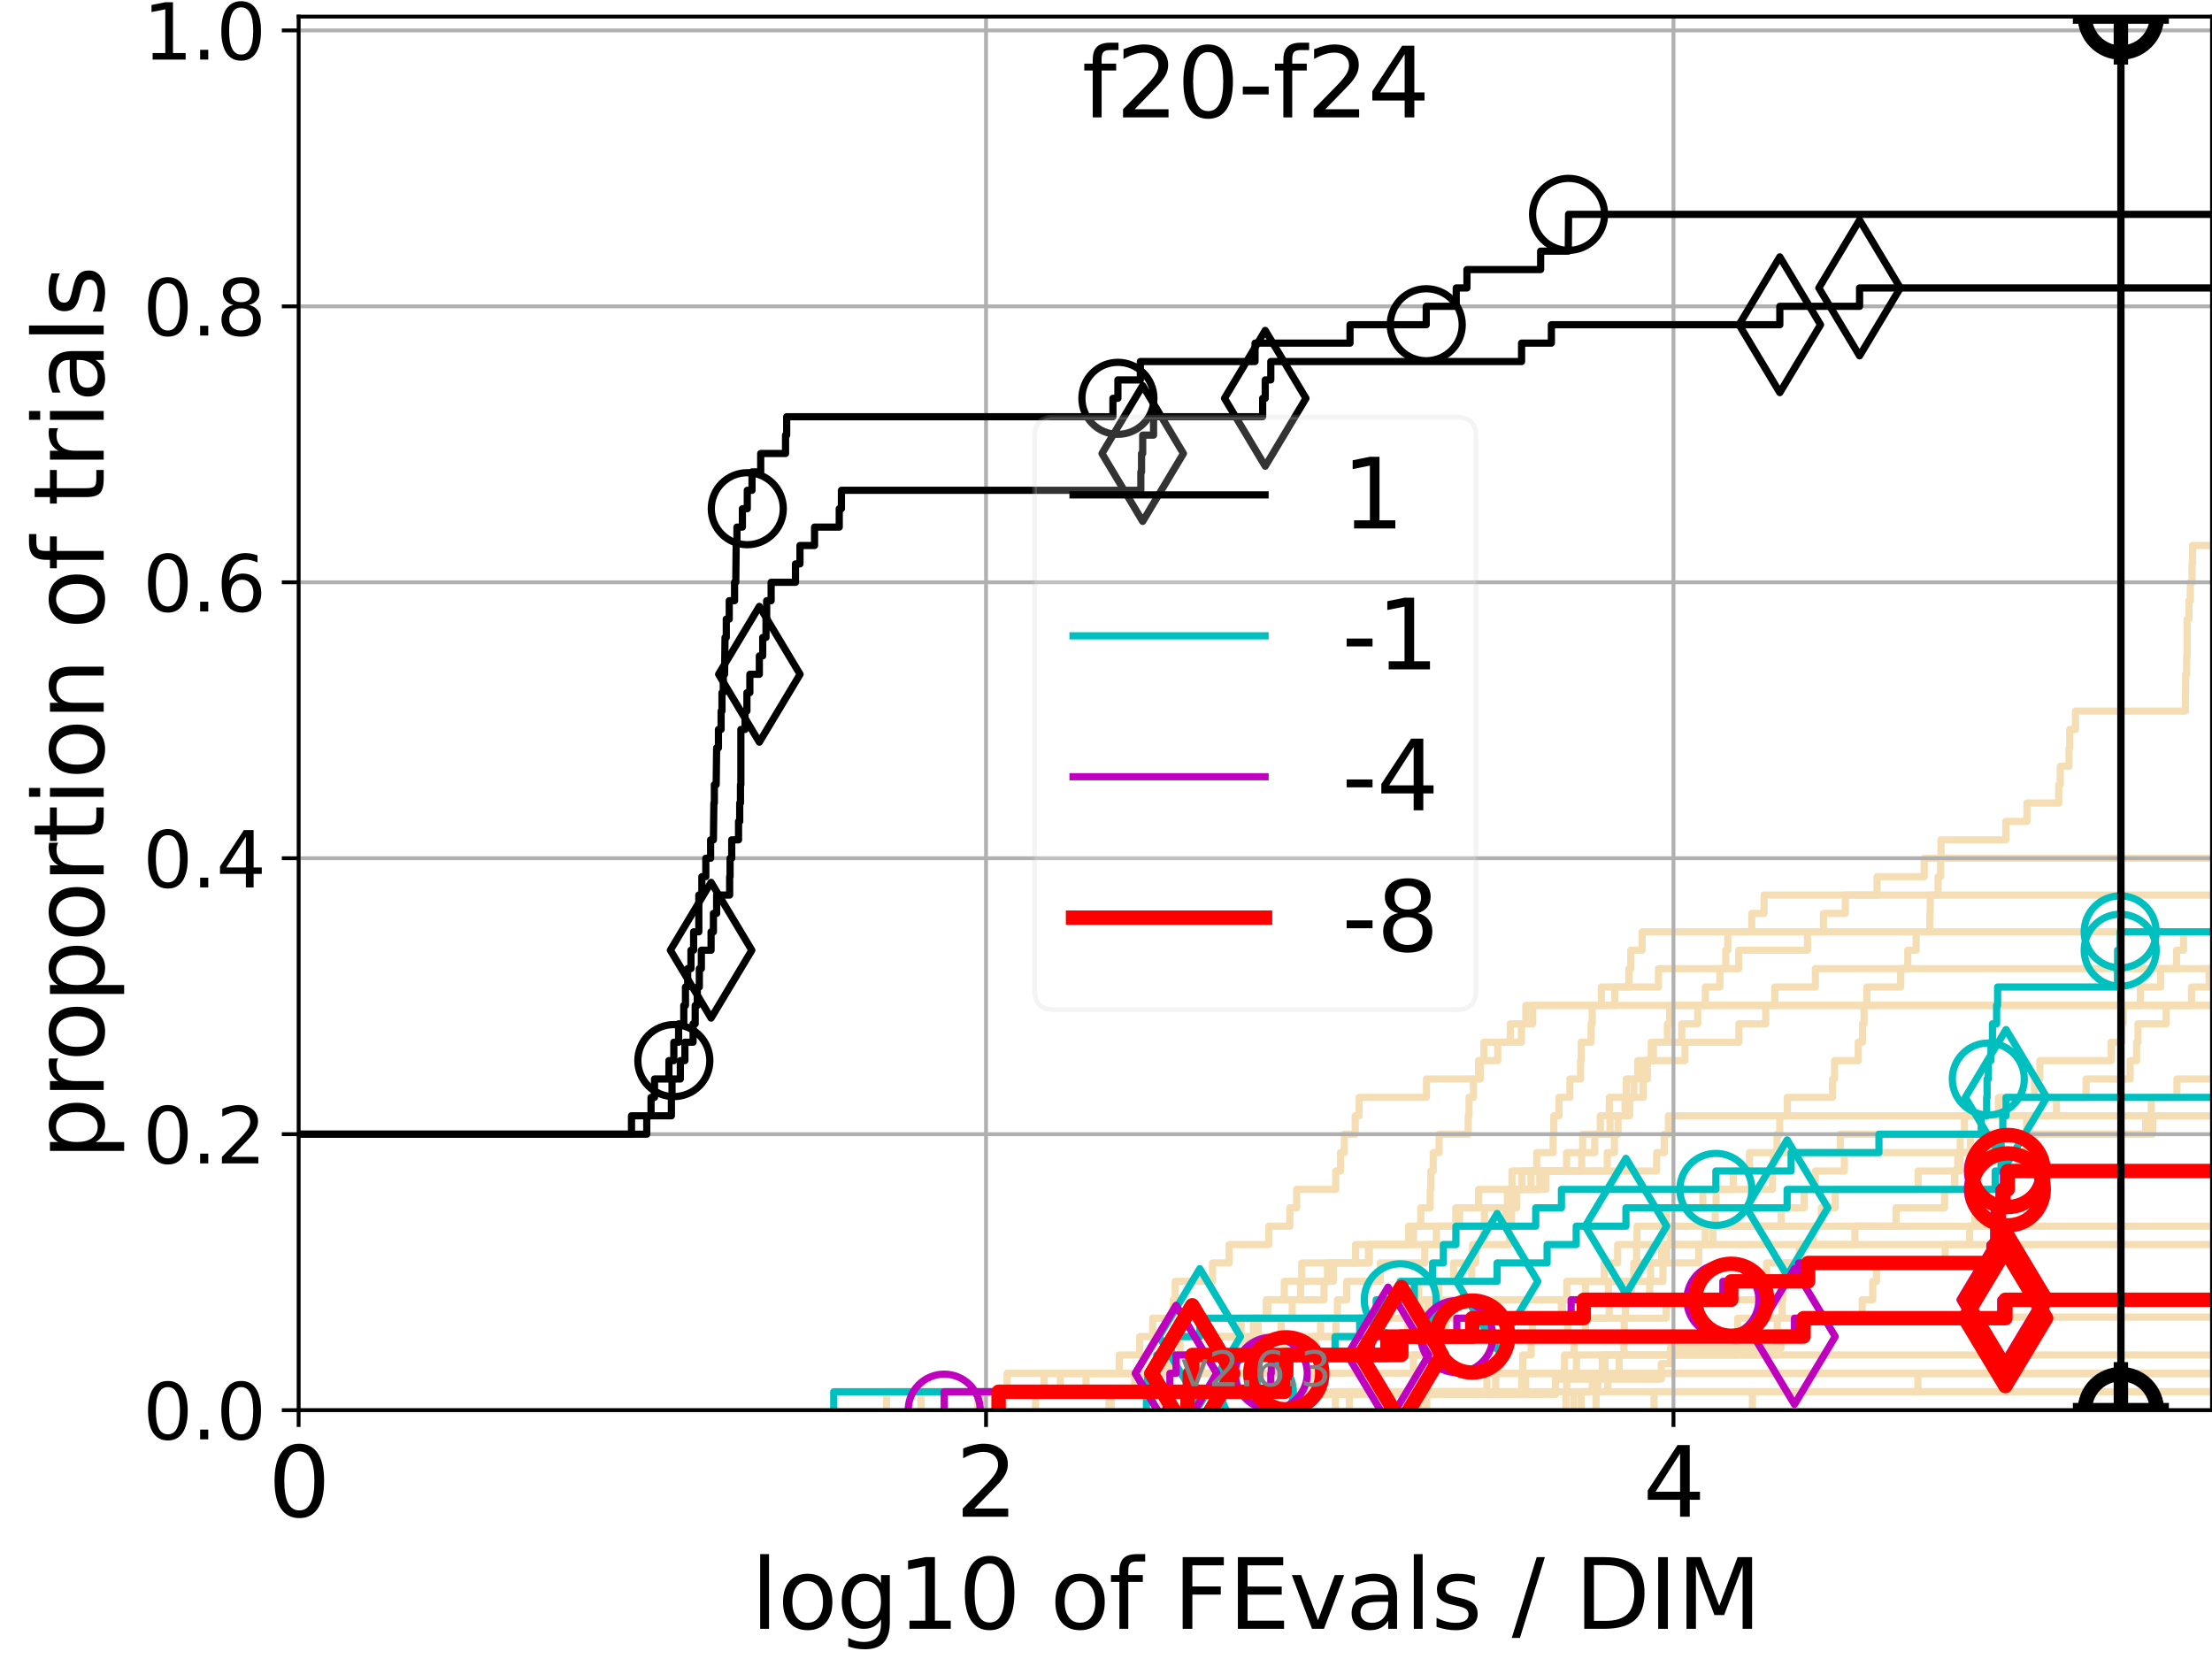 <?xml version="1.0" encoding="utf-8" standalone="no"?>
<!DOCTYPE svg PUBLIC "-//W3C//DTD SVG 1.1//EN"
  "http://www.w3.org/Graphics/SVG/1.1/DTD/svg11.dtd">
<svg xmlns:xlink="http://www.w3.org/1999/xlink" width="460.8pt" height="345.6pt" viewBox="0 0 460.8 345.6" xmlns="http://www.w3.org/2000/svg" version="1.1">
 <defs>
  <style type="text/css">*{stroke-linejoin: round; stroke-linecap: butt}</style>
 </defs>
 <g id="figure_1">
  <g id="patch_1">
   <path d="M 0 345.6 
L 460.8 345.6 
L 460.8 0 
L 0 0 
z
" style="fill: #ffffff"/>
  </g>
  <g id="axes_1">
   <g id="patch_2">
    <path d="M 62.208 293.76 
L 460.8 293.76 
L 460.8 3.456 
L 62.208 3.456 
z
" style="fill: #ffffff"/>
   </g>
   <g id="line2d_1"/>
   <g id="line2d_2"/>
   <g id="line2d_3">
    <path d="M 204.593 293.76 
L 204.593 289.928 
L 236.384 289.928 
L 236.384 286.095 
L 250.435 286.095 
L 250.435 282.263 
L 273.594 282.263 
L 273.594 278.43 
L 278.296 278.43 
L 278.296 274.598 
L 278.608 274.598 
L 278.608 270.766 
L 280.556 270.766 
L 280.556 266.933 
L 287.543 266.933 
L 287.543 263.101 
L 296.804 263.101 
L 296.804 259.268 
L 303.274 259.268 
L 303.274 255.436 
L 304.073 255.436 
L 304.073 251.604 
L 308.021 251.604 
L 308.021 247.771 
L 318.947 247.771 
L 318.947 243.939 
L 345.107 243.939 
L 345.107 240.106 
L 346.698 240.106 
L 346.698 236.274 
L 347.564 236.274 
L 347.564 232.442 
L 347.564 232.442 
L 347.564 232.442 
L 460.8 232.442 
" clip-path="url(#pb9f2372b27)" style="fill: none; stroke: #f5deb3; stroke-width: 1.5; stroke-linecap: square"/>
   </g>
   <g id="line2d_4">
    <path d="M 231.474 293.76 
L 231.474 289.928 
L 239.288 289.928 
L 239.288 286.095 
L 243.467 286.095 
L 243.467 282.263 
L 259.326 282.263 
L 259.326 278.43 
L 262.083 278.43 
L 262.083 274.598 
L 297.458 274.598 
L 297.458 270.766 
L 299.734 270.766 
L 299.734 266.933 
L 302.807 266.933 
L 302.807 263.101 
L 307.403 263.101 
L 307.403 259.268 
L 309.025 259.268 
L 309.025 255.436 
L 313.685 255.436 
L 313.685 251.604 
L 315.873 251.604 
L 315.873 247.771 
L 317.058 247.771 
L 317.058 243.939 
L 320.13 243.939 
L 320.13 240.106 
L 323.551 240.106 
L 323.551 236.274 
L 323.687 236.274 
L 323.687 232.442 
L 324.757 232.442 
L 324.757 228.609 
L 327.037 228.609 
L 327.037 224.777 
L 329.256 224.777 
L 329.256 220.944 
L 329.394 220.944 
L 329.394 217.112 
L 331.451 217.112 
L 331.451 213.28 
L 331.694 213.28 
L 331.694 209.447 
L 336.375 209.447 
L 336.375 205.615 
L 339.323 205.615 
L 339.323 201.782 
L 339.716 201.782 
L 339.716 197.95 
L 342.074 197.95 
L 342.074 194.118 
L 342.074 194.118 
L 342.074 194.118 
L 460.8 194.118 
" clip-path="url(#pb9f2372b27)" style="fill: none; stroke: #f5deb3; stroke-width: 1.5; stroke-linecap: square"/>
   </g>
   <g id="line2d_5"/>
   <g id="line2d_6"/>
   <g id="line2d_7">
    <path d="M 208.936 293.76 
L 208.936 289.928 
L 266.949 289.928 
L 266.949 286.095 
L 267.753 286.095 
L 267.753 282.263 
L 299.319 282.263 
L 299.319 278.43 
L 301.203 278.43 
L 301.203 274.598 
L 325.248 274.598 
L 325.248 270.766 
L 330.27 270.766 
L 330.27 266.933 
L 334.197 266.933 
L 334.197 263.101 
L 336.984 263.101 
L 336.984 259.268 
L 355.238 259.268 
L 355.238 255.436 
L 371.057 255.436 
L 371.057 251.604 
L 375.841 251.604 
L 375.841 247.771 
L 378.155 247.771 
L 378.155 243.939 
L 384.205 243.939 
L 384.205 240.106 
L 414.106 240.106 
L 414.106 236.274 
L 422.199 236.274 
L 422.199 232.442 
L 461.8 232.442 
" clip-path="url(#pb9f2372b27)" style="fill: none; stroke: #f5deb3; stroke-width: 1.5; stroke-linecap: square"/>
   </g>
   <g id="line2d_8"/>
   <g id="line2d_9">
    <path d="M 208.797 293.76 
L 208.797 289.928 
L 209.798 289.928 
L 209.798 286.095 
L 248.656 286.095 
L 248.656 282.263 
L 274.018 282.263 
L 274.018 278.43 
L 293.284 278.43 
L 293.284 274.598 
L 295.761 274.598 
L 295.761 270.766 
L 326.385 270.766 
L 326.385 266.933 
L 340.376 266.933 
L 340.376 263.101 
L 353.875 263.101 
L 353.875 259.268 
L 356.845 259.268 
L 356.845 255.436 
L 357.305 255.436 
L 357.305 251.604 
L 357.488 251.604 
L 357.488 247.771 
L 369.213 247.771 
L 369.213 243.939 
L 369.444 243.939 
L 369.444 240.106 
L 370.189 240.106 
L 370.189 236.274 
L 370.756 236.274 
L 370.756 232.442 
L 372.324 232.442 
L 372.324 228.609 
L 381.748 228.609 
L 381.748 224.777 
L 382.174 224.777 
L 382.174 220.944 
L 387.109 220.944 
L 387.109 217.112 
L 387.989 217.112 
L 387.989 213.28 
L 388.313 213.28 
L 388.313 209.447 
L 388.901 209.447 
L 388.901 205.615 
L 395.943 205.615 
L 395.943 201.782 
L 397.422 201.782 
L 397.422 197.95 
L 399.172 197.95 
L 399.172 194.118 
L 402.023 194.118 
L 402.023 190.285 
L 402.098 190.285 
L 402.098 186.453 
L 403.742 186.453 
L 403.742 182.621 
L 404.252 182.621 
L 404.252 178.788 
L 404.347 178.788 
L 404.347 174.956 
L 417.84 174.956 
L 417.84 171.123 
L 422.245 171.123 
L 422.245 167.291 
L 428.875 167.291 
L 428.875 163.459 
L 429.189 163.459 
L 429.189 159.626 
L 431.014 159.626 
L 431.014 155.794 
L 431.153 155.794 
L 431.153 151.961 
L 432.357 151.961 
L 432.357 148.129 
L 455.262 148.129 
L 455.262 144.297 
L 455.3 144.297 
L 455.3 140.464 
L 455.526 140.464 
L 455.526 136.632 
L 455.607 136.632 
L 455.607 132.799 
L 455.63 132.799 
L 455.63 128.967 
L 455.995 128.967 
L 455.995 125.135 
L 456.29 125.135 
L 456.29 121.302 
L 456.641 121.302 
L 456.641 117.47 
L 456.748 117.47 
L 456.748 113.637 
L 461.8 113.637 
" clip-path="url(#pb9f2372b27)" style="fill: none; stroke: #f5deb3; stroke-width: 1.5; stroke-linecap: square"/>
   </g>
   <g id="line2d_10">
    <path d="M 365.064 293.76 
L 365.064 289.928 
L 399.534 289.928 
L 399.534 286.095 
L 399.534 286.095 
L 399.534 286.095 
L 460.8 286.095 
" clip-path="url(#pb9f2372b27)" style="fill: none; stroke: #f5deb3; stroke-width: 1.5; stroke-linecap: square"/>
   </g>
   <g id="line2d_11">
    <path d="M 231.027 293.76 
L 231.027 289.928 
L 248.991 289.928 
L 248.991 286.095 
L 266.457 286.095 
L 266.457 282.263 
L 267.537 282.263 
L 267.537 278.43 
L 275.093 278.43 
L 275.093 274.598 
L 287.057 274.598 
L 287.057 270.766 
L 295.541 270.766 
L 295.541 266.933 
L 306.57 266.933 
L 306.57 263.101 
L 306.77 263.101 
L 306.77 259.268 
L 314.447 259.268 
L 314.447 255.436 
L 314.883 255.436 
L 314.883 251.604 
L 315.36 251.604 
L 315.36 247.771 
L 320.76 247.771 
L 320.76 243.939 
L 329.492 243.939 
L 329.492 240.106 
L 332.219 240.106 
L 332.219 236.274 
L 333.365 236.274 
L 333.365 232.442 
L 335.249 232.442 
L 335.249 228.609 
L 342.309 228.609 
L 342.309 224.777 
L 343.178 224.777 
L 343.178 220.944 
L 344.434 220.944 
L 344.434 217.112 
L 350.338 217.112 
L 350.338 213.28 
L 353.664 213.28 
L 353.664 209.447 
L 355.256 209.447 
L 355.256 205.615 
L 358.287 205.615 
L 358.287 201.782 
L 362.209 201.782 
L 362.209 197.95 
L 376.53 197.95 
L 376.53 194.118 
L 379.851 194.118 
L 379.851 190.285 
L 384.42 190.285 
L 384.42 186.453 
L 391.022 186.453 
L 391.022 182.621 
L 400.846 182.621 
L 400.846 178.788 
L 400.846 178.788 
L 400.846 178.788 
L 460.8 178.788 
" clip-path="url(#pb9f2372b27)" style="fill: none; stroke: #f5deb3; stroke-width: 1.5; stroke-linecap: square"/>
   </g>
   <g id="line2d_12">
    <path d="M 242.216 293.76 
L 242.216 289.928 
L 311.576 289.928 
L 311.576 286.095 
L 311.576 286.095 
L 311.576 286.095 
L 460.8 286.095 
" clip-path="url(#pb9f2372b27)" style="fill: none; stroke: #f5deb3; stroke-width: 1.5; stroke-linecap: square"/>
   </g>
   <g id="line2d_13"/>
   <g id="line2d_14">
    <path d="M 191.848 293.76 
L 191.848 289.928 
L 217.508 289.928 
L 217.508 286.095 
L 241.474 286.095 
L 241.474 282.263 
L 253.835 282.263 
L 253.835 278.43 
L 261.111 278.43 
L 261.111 274.598 
L 263.778 274.598 
L 263.778 270.766 
L 267.547 270.766 
L 267.547 266.933 
L 277.75 266.933 
L 277.75 263.101 
L 285.076 263.101 
L 285.076 259.268 
L 294.461 259.268 
L 294.461 255.436 
L 303.266 255.436 
L 303.266 251.604 
L 315.974 251.604 
L 315.974 247.771 
L 322.043 247.771 
L 322.043 243.939 
L 334.826 243.939 
L 334.826 240.106 
L 336.309 240.106 
L 336.309 236.274 
L 337.063 236.274 
L 337.063 232.442 
L 339.484 232.442 
L 339.484 228.609 
L 340.376 228.609 
L 340.376 224.777 
L 341.166 224.777 
L 341.166 220.944 
L 343.986 220.944 
L 343.986 217.112 
L 347.35 217.112 
L 347.35 213.28 
L 347.816 213.28 
L 347.816 209.447 
L 347.816 209.447 
L 347.816 209.447 
L 460.8 209.447 
" clip-path="url(#pb9f2372b27)" style="fill: none; stroke: #f5deb3; stroke-width: 1.5; stroke-linecap: square"/>
   </g>
   <g id="line2d_15"/>
   <g id="line2d_16">
    <path d="M 281.095 293.76 
L 281.095 289.928 
L 309.746 289.928 
L 309.746 286.095 
L 317.217 286.095 
L 317.217 282.263 
L 318.98 282.263 
L 318.98 278.43 
L 326.64 278.43 
L 326.64 274.598 
L 347.074 274.598 
L 347.074 270.766 
L 367.918 270.766 
L 367.918 266.933 
L 368.002 266.933 
L 368.002 263.101 
L 374.833 263.101 
L 374.833 259.268 
L 386.416 259.268 
L 386.416 255.436 
L 394.982 255.436 
L 394.982 251.604 
L 405.094 251.604 
L 405.094 247.771 
L 407.151 247.771 
L 407.151 243.939 
L 407.833 243.939 
L 407.833 240.106 
L 408.349 240.106 
L 408.349 236.274 
L 409.226 236.274 
L 409.226 232.442 
L 416.31 232.442 
L 416.31 228.609 
L 423.831 228.609 
L 423.831 224.777 
L 424.94 224.777 
L 424.94 220.944 
L 439.809 220.944 
L 439.809 217.112 
L 442.007 217.112 
L 442.007 213.28 
L 442.307 213.28 
L 442.307 209.447 
L 445.868 209.447 
L 445.868 205.615 
L 450.105 205.615 
L 450.105 201.782 
L 453.431 201.782 
L 453.431 197.95 
L 454.874 197.95 
L 454.874 194.118 
L 461.8 194.118 
" clip-path="url(#pb9f2372b27)" style="fill: none; stroke: #f5deb3; stroke-width: 1.5; stroke-linecap: square"/>
   </g>
   <g id="line2d_17"/>
   <g id="line2d_18">
    <path d="M 184.686 293.76 
L 184.686 289.928 
L 226.25 289.928 
L 226.25 286.095 
L 233.156 286.095 
L 233.156 282.263 
L 237.424 282.263 
L 237.424 278.43 
L 240.119 278.43 
L 240.119 274.598 
L 244.395 274.598 
L 244.395 270.766 
L 244.818 270.766 
L 244.818 266.933 
L 252.588 266.933 
L 252.588 263.101 
L 256.063 263.101 
L 256.063 259.268 
L 264.332 259.268 
L 264.332 255.436 
L 268.702 255.436 
L 268.702 251.604 
L 270.116 251.604 
L 270.116 247.771 
L 278.256 247.771 
L 278.256 243.939 
L 279.242 243.939 
L 279.242 240.106 
L 280.049 240.106 
L 280.049 236.274 
L 282.31 236.274 
L 282.31 232.442 
L 283.127 232.442 
L 283.127 228.609 
L 297.157 228.609 
L 297.157 224.777 
L 308.376 224.777 
L 308.376 220.944 
L 309.127 220.944 
L 309.127 217.112 
L 316.952 217.112 
L 316.952 213.28 
L 317.857 213.28 
L 317.857 209.447 
L 317.857 209.447 
L 317.857 209.447 
L 460.8 209.447 
" clip-path="url(#pb9f2372b27)" style="fill: none; stroke: #f5deb3; stroke-width: 1.5; stroke-linecap: square"/>
   </g>
   <g id="line2d_19">
    <path d="M 327.825 293.76 
L 327.825 289.928 
L 331.711 289.928 
L 331.711 286.095 
L 334.348 286.095 
L 334.348 282.263 
L 338.297 282.263 
L 338.297 278.43 
L 338.364 278.43 
L 338.364 274.598 
L 338.589 274.598 
L 338.589 270.766 
L 339.846 270.766 
L 339.846 266.933 
L 340.39 266.933 
L 340.39 263.101 
L 340.947 263.101 
L 340.947 259.268 
L 341.017 259.268 
L 341.017 255.436 
L 347.116 255.436 
L 347.116 251.604 
L 354.731 251.604 
L 354.731 247.771 
L 361.071 247.771 
L 361.071 243.939 
L 364.444 243.939 
L 364.444 240.106 
L 383.367 240.106 
L 383.367 236.274 
L 448.438 236.274 
L 448.438 232.442 
L 448.438 232.442 
L 448.438 232.442 
L 460.8 232.442 
" clip-path="url(#pb9f2372b27)" style="fill: none; stroke: #f5deb3; stroke-width: 1.5; stroke-linecap: square"/>
   </g>
   <g id="line2d_20">
    <path d="M 215.719 293.76 
L 215.719 289.928 
L 220.89 289.928 
L 220.89 286.095 
L 255.596 286.095 
L 255.596 282.263 
L 261.477 282.263 
L 261.477 278.43 
L 266.904 278.43 
L 266.904 274.598 
L 269.192 274.598 
L 269.192 270.766 
L 270.939 270.766 
L 270.939 266.933 
L 271.171 266.933 
L 271.171 263.101 
L 282.394 263.101 
L 282.394 259.268 
L 293.439 259.268 
L 293.439 255.436 
L 295.974 255.436 
L 295.974 251.604 
L 297.932 251.604 
L 297.932 247.771 
L 298.07 247.771 
L 298.07 243.939 
L 298.566 243.939 
L 298.566 240.106 
L 299.791 240.106 
L 299.791 236.274 
L 305.851 236.274 
L 305.851 232.442 
L 306.026 232.442 
L 306.026 228.609 
L 306.942 228.609 
L 306.942 224.777 
L 308.018 224.777 
L 308.018 220.944 
L 312.005 220.944 
L 312.005 217.112 
L 314.618 217.112 
L 314.618 213.28 
L 319.289 213.28 
L 319.289 209.447 
L 333.588 209.447 
L 333.588 205.615 
L 345.49 205.615 
L 345.49 201.782 
L 359.504 201.782 
L 359.504 197.95 
L 359.93 197.95 
L 359.93 194.118 
L 364.924 194.118 
L 364.924 190.285 
L 367.49 190.285 
L 367.49 186.453 
L 367.49 186.453 
L 367.49 186.453 
L 460.8 186.453 
" clip-path="url(#pb9f2372b27)" style="fill: none; stroke: #f5deb3; stroke-width: 1.5; stroke-linecap: square"/>
   </g>
   <g id="line2d_21">
    <path d="M 344.572 293.76 
L 344.572 289.928 
L 344.572 289.928 
L 344.572 289.928 
L 460.8 289.928 
" clip-path="url(#pb9f2372b27)" style="fill: none; stroke: #f5deb3; stroke-width: 1.5; stroke-linecap: square"/>
   </g>
   <g id="line2d_22">
    <path d="M 296.232 293.76 
L 296.232 289.928 
L 317.833 289.928 
L 317.833 286.095 
L 325.918 286.095 
L 325.918 282.263 
L 327.888 282.263 
L 327.888 278.43 
L 330.285 278.43 
L 330.285 274.598 
L 335.23 274.598 
L 335.23 270.766 
L 343.647 270.766 
L 343.647 266.933 
L 343.841 266.933 
L 343.841 263.101 
L 346.166 263.101 
L 346.166 259.268 
L 346.166 259.268 
L 346.166 259.268 
L 460.8 259.268 
" clip-path="url(#pb9f2372b27)" style="fill: none; stroke: #f5deb3; stroke-width: 1.5; stroke-linecap: square"/>
   </g>
   <g id="line2d_23">
    <path d="M 278.19 293.76 
L 278.19 289.928 
L 278.19 289.928 
L 278.19 289.928 
L 460.8 289.928 
" clip-path="url(#pb9f2372b27)" style="fill: none; stroke: #f5deb3; stroke-width: 1.5; stroke-linecap: square"/>
   </g>
   <g id="line2d_24">
    <path d="M 329.361 293.76 
L 329.361 289.928 
L 334.926 289.928 
L 334.926 286.095 
L 337.299 286.095 
L 337.299 282.263 
L 370.194 282.263 
L 370.194 278.43 
L 370.224 278.43 
L 370.224 274.598 
L 371.26 274.598 
L 371.26 270.766 
L 371.375 270.766 
L 371.375 266.933 
L 371.545 266.933 
L 371.545 263.101 
L 375.055 263.101 
L 375.055 259.268 
L 377.772 259.268 
L 377.772 255.436 
L 379.426 255.436 
L 379.426 251.604 
L 382.305 251.604 
L 382.305 247.771 
L 399.579 247.771 
L 399.579 243.939 
L 408.335 243.939 
L 408.335 240.106 
L 410.455 240.106 
L 410.455 236.274 
L 446.973 236.274 
L 446.973 232.442 
L 448.158 232.442 
L 448.158 228.609 
L 453.5 228.609 
L 453.5 224.777 
L 461.8 224.777 
" clip-path="url(#pb9f2372b27)" style="fill: none; stroke: #f5deb3; stroke-width: 1.5; stroke-linecap: square"/>
   </g>
   <g id="line2d_25">
    <path d="M 332.488 293.76 
L 332.488 289.928 
L 332.853 289.928 
L 332.853 286.095 
L 333.782 286.095 
L 333.782 282.263 
L 333.782 282.263 
L 333.782 282.263 
L 460.8 282.263 
" clip-path="url(#pb9f2372b27)" style="fill: none; stroke: #f5deb3; stroke-width: 1.5; stroke-linecap: square"/>
   </g>
   <g id="line2d_26">
    <path d="M 262.547 293.76 
L 262.547 290.53 
L 324.011 290.53 
L 324.011 287.301 
L 346.099 287.301 
L 346.099 284.071 
L 347.974 284.071 
L 347.974 280.842 
L 371.002 280.842 
L 371.002 277.612 
L 375.837 277.612 
L 375.837 274.383 
L 375.837 274.383 
L 375.837 274.383 
L 460.8 274.383 
" clip-path="url(#pb9f2372b27)" style="fill: none; stroke: #f5deb3; stroke-width: 1.5; stroke-linecap: square"/>
   </g>
   <g id="line2d_27">
    <path d="M 203.686 293.76 
L 203.686 289.928 
L 239.688 289.928 
L 239.688 286.095 
L 242.382 286.095 
L 242.382 282.263 
L 245.839 282.263 
L 245.839 278.43 
L 258.55 278.43 
L 258.55 274.598 
L 264.114 274.598 
L 264.114 270.766 
L 275.82 270.766 
L 275.82 266.933 
L 276.533 266.933 
L 276.533 263.101 
L 285.257 263.101 
L 285.257 259.268 
L 299.228 259.268 
L 299.228 255.436 
L 309.233 255.436 
L 309.233 251.604 
L 314.026 251.604 
L 314.026 247.771 
L 314.972 247.771 
L 314.972 243.939 
L 326.348 243.939 
L 326.348 240.106 
L 329.694 240.106 
L 329.694 236.274 
L 335.406 236.274 
L 335.406 232.442 
L 338.523 232.442 
L 338.523 228.609 
L 338.776 228.609 
L 338.776 224.777 
L 342.546 224.777 
L 342.546 220.944 
L 351.013 220.944 
L 351.013 217.112 
L 362.233 217.112 
L 362.233 213.28 
L 367.839 213.28 
L 367.839 209.447 
L 369.723 209.447 
L 369.723 205.615 
L 378.175 205.615 
L 378.175 201.782 
L 378.175 201.782 
L 378.175 201.782 
L 460.8 201.782 
" clip-path="url(#pb9f2372b27)" style="fill: none; stroke: #f5deb3; stroke-width: 1.5; stroke-linecap: square"/>
   </g>
   <g id="line2d_28">
    <path d="M 326.216 293.76 
L 326.216 289.928 
L 326.374 289.928 
L 326.374 286.095 
L 328.407 286.095 
L 328.407 282.263 
L 361.591 282.263 
L 361.591 278.43 
L 362.013 278.43 
L 362.013 274.598 
L 387.934 274.598 
L 387.934 270.766 
L 390.121 270.766 
L 390.121 266.933 
L 390.904 266.933 
L 390.904 263.101 
L 405.209 263.101 
L 405.209 259.268 
L 410.309 259.268 
L 410.309 255.436 
L 411.401 255.436 
L 411.401 251.604 
L 412.535 251.604 
L 412.535 247.771 
L 416.232 247.771 
L 416.232 243.939 
L 420.654 243.939 
L 420.654 240.106 
L 422.051 240.106 
L 422.051 236.274 
L 422.307 236.274 
L 422.307 232.442 
L 428.4 232.442 
L 428.4 228.609 
L 434.573 228.609 
L 434.573 224.777 
L 443.751 224.777 
L 443.751 220.944 
L 445.099 220.944 
L 445.099 217.112 
L 445.38 217.112 
L 445.38 213.28 
L 451.27 213.28 
L 451.27 209.447 
L 456.532 209.447 
L 456.532 205.615 
L 460.194 205.615 
L 460.194 201.782 
L 461.8 201.782 
" clip-path="url(#pb9f2372b27)" style="fill: none; stroke: #f5deb3; stroke-width: 1.5; stroke-linecap: square"/>
   </g>
   <g id="line2d_29">
    <path d="M 297.225 293.76 
L 297.225 289.928 
L 317 289.928 
L 317 286.095 
L 317 286.095 
L 317 286.095 
L 460.8 286.095 
" clip-path="url(#pb9f2372b27)" style="fill: none; stroke: #f5deb3; stroke-width: 1.5; stroke-linecap: square"/>
   </g>
   <g id="line2d_30">
    <path d="M 252.148 293.76 
L 252.148 289.928 
L 273.26 289.928 
L 273.26 286.095 
L 294.439 286.095 
L 294.439 282.263 
L 300.27 282.263 
L 300.27 278.43 
L 319.228 278.43 
L 319.228 274.598 
L 325.492 274.598 
L 325.492 270.766 
L 335.078 270.766 
L 335.078 266.933 
L 346.423 266.933 
L 346.423 263.101 
L 347.204 263.101 
L 347.204 259.268 
L 347.955 259.268 
L 347.955 255.436 
L 347.955 255.436 
L 347.955 255.436 
L 460.8 255.436 
" clip-path="url(#pb9f2372b27)" style="fill: none; stroke: #f5deb3; stroke-width: 1.5; stroke-linecap: square"/>
   </g>
   <g id="matplotlib.axis_1">
    <g id="xtick_1">
     <g id="line2d_31">
      <path d="M 62.208 293.76 
L 62.208 3.456 
" clip-path="url(#pb9f2372b27)" style="fill: none; stroke: #b0b0b0; stroke-width: 0.8; stroke-linecap: square"/>
     </g>
     <g id="line2d_32">
      <defs>
       <path id="m7498e642bb" d="M 0 0 
L 0 3.5 
" style="stroke: #000000; stroke-width: 0.8"/>
      </defs>
      <g>
       <use xlink:href="#m7498e642bb" x="62.208" y="293.76" style="stroke: #000000; stroke-width: 0.8"/>
      </g>
     </g>
     <g id="text_1">
      <!-- 0 -->
      <g transform="translate(55.846 315.957)scale(0.2 -0.2)">
       <defs>
        <path id="DejaVuSans-30" d="M 2034 4250 
Q 1547 4250 1301 3770 
Q 1056 3291 1056 2328 
Q 1056 1369 1301 889 
Q 1547 409 2034 409 
Q 2525 409 2770 889 
Q 3016 1369 3016 2328 
Q 3016 3291 2770 3770 
Q 2525 4250 2034 4250 
z
M 2034 4750 
Q 2819 4750 3233 4129 
Q 3647 3509 3647 2328 
Q 3647 1150 3233 529 
Q 2819 -91 2034 -91 
Q 1250 -91 836 529 
Q 422 1150 422 2328 
Q 422 3509 836 4129 
Q 1250 4750 2034 4750 
z
" transform="scale(0.016)"/>
       </defs>
       <use xlink:href="#DejaVuSans-30"/>
      </g>
     </g>
    </g>
    <g id="xtick_2">
     <g id="line2d_33">
      <path d="M 205.412 293.76 
L 205.412 3.456 
" clip-path="url(#pb9f2372b27)" style="fill: none; stroke: #b0b0b0; stroke-width: 0.8; stroke-linecap: square"/>
     </g>
     <g id="line2d_34">
      <g>
       <use xlink:href="#m7498e642bb" x="205.412" y="293.76" style="stroke: #000000; stroke-width: 0.8"/>
      </g>
     </g>
     <g id="text_2">
      <!-- 2 -->
      <g transform="translate(199.049 315.957)scale(0.2 -0.2)">
       <defs>
        <path id="DejaVuSans-32" d="M 1228 531 
L 3431 531 
L 3431 0 
L 469 0 
L 469 531 
Q 828 903 1448 1529 
Q 2069 2156 2228 2338 
Q 2531 2678 2651 2914 
Q 2772 3150 2772 3378 
Q 2772 3750 2511 3984 
Q 2250 4219 1831 4219 
Q 1534 4219 1204 4116 
Q 875 4013 500 3803 
L 500 4441 
Q 881 4594 1212 4672 
Q 1544 4750 1819 4750 
Q 2544 4750 2975 4387 
Q 3406 4025 3406 3419 
Q 3406 3131 3298 2873 
Q 3191 2616 2906 2266 
Q 2828 2175 2409 1742 
Q 1991 1309 1228 531 
z
" transform="scale(0.016)"/>
       </defs>
       <use xlink:href="#DejaVuSans-32"/>
      </g>
     </g>
    </g>
    <g id="xtick_3">
     <g id="line2d_35">
      <path d="M 348.616 293.76 
L 348.616 3.456 
" clip-path="url(#pb9f2372b27)" style="fill: none; stroke: #b0b0b0; stroke-width: 0.8; stroke-linecap: square"/>
     </g>
     <g id="line2d_36">
      <g>
       <use xlink:href="#m7498e642bb" x="348.616" y="293.76" style="stroke: #000000; stroke-width: 0.8"/>
      </g>
     </g>
     <g id="text_3">
      <!-- 4 -->
      <g transform="translate(342.253 315.957)scale(0.2 -0.2)">
       <defs>
        <path id="DejaVuSans-34" d="M 2419 4116 
L 825 1625 
L 2419 1625 
L 2419 4116 
z
M 2253 4666 
L 3047 4666 
L 3047 1625 
L 3713 1625 
L 3713 1100 
L 3047 1100 
L 3047 0 
L 2419 0 
L 2419 1100 
L 313 1100 
L 313 1709 
L 2253 4666 
z
" transform="scale(0.016)"/>
       </defs>
       <use xlink:href="#DejaVuSans-34"/>
      </g>
     </g>
    </g>
    <g id="text_4">
     <!-- log10 of FEvals / DIM -->
     <g transform="translate(156.431 339.313)scale(0.2 -0.2)">
      <defs>
       <path id="DejaVuSans-6c" d="M 603 4863 
L 1178 4863 
L 1178 0 
L 603 0 
L 603 4863 
z
" transform="scale(0.016)"/>
       <path id="DejaVuSans-6f" d="M 1959 3097 
Q 1497 3097 1228 2736 
Q 959 2375 959 1747 
Q 959 1119 1226 758 
Q 1494 397 1959 397 
Q 2419 397 2687 759 
Q 2956 1122 2956 1747 
Q 2956 2369 2687 2733 
Q 2419 3097 1959 3097 
z
M 1959 3584 
Q 2709 3584 3137 3096 
Q 3566 2609 3566 1747 
Q 3566 888 3137 398 
Q 2709 -91 1959 -91 
Q 1206 -91 779 398 
Q 353 888 353 1747 
Q 353 2609 779 3096 
Q 1206 3584 1959 3584 
z
" transform="scale(0.016)"/>
       <path id="DejaVuSans-67" d="M 2906 1791 
Q 2906 2416 2648 2759 
Q 2391 3103 1925 3103 
Q 1463 3103 1205 2759 
Q 947 2416 947 1791 
Q 947 1169 1205 825 
Q 1463 481 1925 481 
Q 2391 481 2648 825 
Q 2906 1169 2906 1791 
z
M 3481 434 
Q 3481 -459 3084 -895 
Q 2688 -1331 1869 -1331 
Q 1566 -1331 1297 -1286 
Q 1028 -1241 775 -1147 
L 775 -588 
Q 1028 -725 1275 -790 
Q 1522 -856 1778 -856 
Q 2344 -856 2625 -561 
Q 2906 -266 2906 331 
L 2906 616 
Q 2728 306 2450 153 
Q 2172 0 1784 0 
Q 1141 0 747 490 
Q 353 981 353 1791 
Q 353 2603 747 3093 
Q 1141 3584 1784 3584 
Q 2172 3584 2450 3431 
Q 2728 3278 2906 2969 
L 2906 3500 
L 3481 3500 
L 3481 434 
z
" transform="scale(0.016)"/>
       <path id="DejaVuSans-31" d="M 794 531 
L 1825 531 
L 1825 4091 
L 703 3866 
L 703 4441 
L 1819 4666 
L 2450 4666 
L 2450 531 
L 3481 531 
L 3481 0 
L 794 0 
L 794 531 
z
" transform="scale(0.016)"/>
       <path id="DejaVuSans-20" transform="scale(0.016)"/>
       <path id="DejaVuSans-66" d="M 2375 4863 
L 2375 4384 
L 1825 4384 
Q 1516 4384 1395 4259 
Q 1275 4134 1275 3809 
L 1275 3500 
L 2222 3500 
L 2222 3053 
L 1275 3053 
L 1275 0 
L 697 0 
L 697 3053 
L 147 3053 
L 147 3500 
L 697 3500 
L 697 3744 
Q 697 4328 969 4595 
Q 1241 4863 1831 4863 
L 2375 4863 
z
" transform="scale(0.016)"/>
       <path id="DejaVuSans-46" d="M 628 4666 
L 3309 4666 
L 3309 4134 
L 1259 4134 
L 1259 2759 
L 3109 2759 
L 3109 2228 
L 1259 2228 
L 1259 0 
L 628 0 
L 628 4666 
z
" transform="scale(0.016)"/>
       <path id="DejaVuSans-45" d="M 628 4666 
L 3578 4666 
L 3578 4134 
L 1259 4134 
L 1259 2753 
L 3481 2753 
L 3481 2222 
L 1259 2222 
L 1259 531 
L 3634 531 
L 3634 0 
L 628 0 
L 628 4666 
z
" transform="scale(0.016)"/>
       <path id="DejaVuSans-76" d="M 191 3500 
L 800 3500 
L 1894 563 
L 2988 3500 
L 3597 3500 
L 2284 0 
L 1503 0 
L 191 3500 
z
" transform="scale(0.016)"/>
       <path id="DejaVuSans-61" d="M 2194 1759 
Q 1497 1759 1228 1600 
Q 959 1441 959 1056 
Q 959 750 1161 570 
Q 1363 391 1709 391 
Q 2188 391 2477 730 
Q 2766 1069 2766 1631 
L 2766 1759 
L 2194 1759 
z
M 3341 1997 
L 3341 0 
L 2766 0 
L 2766 531 
Q 2569 213 2275 61 
Q 1981 -91 1556 -91 
Q 1019 -91 701 211 
Q 384 513 384 1019 
Q 384 1609 779 1909 
Q 1175 2209 1959 2209 
L 2766 2209 
L 2766 2266 
Q 2766 2663 2505 2880 
Q 2244 3097 1772 3097 
Q 1472 3097 1187 3025 
Q 903 2953 641 2809 
L 641 3341 
Q 956 3463 1253 3523 
Q 1550 3584 1831 3584 
Q 2591 3584 2966 3190 
Q 3341 2797 3341 1997 
z
" transform="scale(0.016)"/>
       <path id="DejaVuSans-73" d="M 2834 3397 
L 2834 2853 
Q 2591 2978 2328 3040 
Q 2066 3103 1784 3103 
Q 1356 3103 1142 2972 
Q 928 2841 928 2578 
Q 928 2378 1081 2264 
Q 1234 2150 1697 2047 
L 1894 2003 
Q 2506 1872 2764 1633 
Q 3022 1394 3022 966 
Q 3022 478 2636 193 
Q 2250 -91 1575 -91 
Q 1294 -91 989 -36 
Q 684 19 347 128 
L 347 722 
Q 666 556 975 473 
Q 1284 391 1588 391 
Q 1994 391 2212 530 
Q 2431 669 2431 922 
Q 2431 1156 2273 1281 
Q 2116 1406 1581 1522 
L 1381 1569 
Q 847 1681 609 1914 
Q 372 2147 372 2553 
Q 372 3047 722 3315 
Q 1072 3584 1716 3584 
Q 2034 3584 2315 3537 
Q 2597 3491 2834 3397 
z
" transform="scale(0.016)"/>
       <path id="DejaVuSans-2f" d="M 1625 4666 
L 2156 4666 
L 531 -594 
L 0 -594 
L 1625 4666 
z
" transform="scale(0.016)"/>
       <path id="DejaVuSans-44" d="M 1259 4147 
L 1259 519 
L 2022 519 
Q 2988 519 3436 956 
Q 3884 1394 3884 2338 
Q 3884 3275 3436 3711 
Q 2988 4147 2022 4147 
L 1259 4147 
z
M 628 4666 
L 1925 4666 
Q 3281 4666 3915 4102 
Q 4550 3538 4550 2338 
Q 4550 1131 3912 565 
Q 3275 0 1925 0 
L 628 0 
L 628 4666 
z
" transform="scale(0.016)"/>
       <path id="DejaVuSans-49" d="M 628 4666 
L 1259 4666 
L 1259 0 
L 628 0 
L 628 4666 
z
" transform="scale(0.016)"/>
       <path id="DejaVuSans-4d" d="M 628 4666 
L 1569 4666 
L 2759 1491 
L 3956 4666 
L 4897 4666 
L 4897 0 
L 4281 0 
L 4281 4097 
L 3078 897 
L 2444 897 
L 1241 4097 
L 1241 0 
L 628 0 
L 628 4666 
z
" transform="scale(0.016)"/>
      </defs>
      <use xlink:href="#DejaVuSans-6c"/>
      <use xlink:href="#DejaVuSans-6f" x="27.783"/>
      <use xlink:href="#DejaVuSans-67" x="88.965"/>
      <use xlink:href="#DejaVuSans-31" x="152.441"/>
      <use xlink:href="#DejaVuSans-30" x="216.064"/>
      <use xlink:href="#DejaVuSans-20" x="279.688"/>
      <use xlink:href="#DejaVuSans-6f" x="311.475"/>
      <use xlink:href="#DejaVuSans-66" x="372.656"/>
      <use xlink:href="#DejaVuSans-20" x="407.861"/>
      <use xlink:href="#DejaVuSans-46" x="439.648"/>
      <use xlink:href="#DejaVuSans-45" x="497.168"/>
      <use xlink:href="#DejaVuSans-76" x="560.352"/>
      <use xlink:href="#DejaVuSans-61" x="619.531"/>
      <use xlink:href="#DejaVuSans-6c" x="680.811"/>
      <use xlink:href="#DejaVuSans-73" x="708.594"/>
      <use xlink:href="#DejaVuSans-20" x="760.693"/>
      <use xlink:href="#DejaVuSans-2f" x="792.48"/>
      <use xlink:href="#DejaVuSans-20" x="826.172"/>
      <use xlink:href="#DejaVuSans-44" x="857.959"/>
      <use xlink:href="#DejaVuSans-49" x="934.961"/>
      <use xlink:href="#DejaVuSans-4d" x="964.453"/>
     </g>
    </g>
   </g>
   <g id="matplotlib.axis_2">
    <g id="ytick_1">
     <g id="line2d_37">
      <path d="M 62.208 293.76 
L 460.8 293.76 
" clip-path="url(#pb9f2372b27)" style="fill: none; stroke: #b0b0b0; stroke-width: 0.8; stroke-linecap: square"/>
     </g>
     <g id="line2d_38">
      <defs>
       <path id="me15e25e225" d="M 0 0 
L -3.5 0 
" style="stroke: #000000; stroke-width: 0.8"/>
      </defs>
      <g>
       <use xlink:href="#me15e25e225" x="62.208" y="293.76" style="stroke: #000000; stroke-width: 0.8"/>
      </g>
     </g>
     <g id="text_5">
      <!-- 0.0 -->
      <g transform="translate(29.763 299.839)scale(0.16 -0.16)">
       <defs>
        <path id="DejaVuSans-2e" d="M 684 794 
L 1344 794 
L 1344 0 
L 684 0 
L 684 794 
z
" transform="scale(0.016)"/>
       </defs>
       <use xlink:href="#DejaVuSans-30"/>
       <use xlink:href="#DejaVuSans-2e" x="63.623"/>
       <use xlink:href="#DejaVuSans-30" x="95.41"/>
      </g>
     </g>
    </g>
    <g id="ytick_2">
     <g id="line2d_39">
      <path d="M 62.208 236.274 
L 460.8 236.274 
" clip-path="url(#pb9f2372b27)" style="fill: none; stroke: #b0b0b0; stroke-width: 0.8; stroke-linecap: square"/>
     </g>
     <g id="line2d_40">
      <g>
       <use xlink:href="#me15e25e225" x="62.208" y="236.274" style="stroke: #000000; stroke-width: 0.8"/>
      </g>
     </g>
     <g id="text_6">
      <!-- 0.2 -->
      <g transform="translate(29.763 242.353)scale(0.16 -0.16)">
       <use xlink:href="#DejaVuSans-30"/>
       <use xlink:href="#DejaVuSans-2e" x="63.623"/>
       <use xlink:href="#DejaVuSans-32" x="95.41"/>
      </g>
     </g>
    </g>
    <g id="ytick_3">
     <g id="line2d_41">
      <path d="M 62.208 178.788 
L 460.8 178.788 
" clip-path="url(#pb9f2372b27)" style="fill: none; stroke: #b0b0b0; stroke-width: 0.8; stroke-linecap: square"/>
     </g>
     <g id="line2d_42">
      <g>
       <use xlink:href="#me15e25e225" x="62.208" y="178.788" style="stroke: #000000; stroke-width: 0.8"/>
      </g>
     </g>
     <g id="text_7">
      <!-- 0.4 -->
      <g transform="translate(29.763 184.867)scale(0.16 -0.16)">
       <use xlink:href="#DejaVuSans-30"/>
       <use xlink:href="#DejaVuSans-2e" x="63.623"/>
       <use xlink:href="#DejaVuSans-34" x="95.41"/>
      </g>
     </g>
    </g>
    <g id="ytick_4">
     <g id="line2d_43">
      <path d="M 62.208 121.302 
L 460.8 121.302 
" clip-path="url(#pb9f2372b27)" style="fill: none; stroke: #b0b0b0; stroke-width: 0.8; stroke-linecap: square"/>
     </g>
     <g id="line2d_44">
      <g>
       <use xlink:href="#me15e25e225" x="62.208" y="121.302" style="stroke: #000000; stroke-width: 0.8"/>
      </g>
     </g>
     <g id="text_8">
      <!-- 0.6 -->
      <g transform="translate(29.763 127.381)scale(0.16 -0.16)">
       <defs>
        <path id="DejaVuSans-36" d="M 2113 2584 
Q 1688 2584 1439 2293 
Q 1191 2003 1191 1497 
Q 1191 994 1439 701 
Q 1688 409 2113 409 
Q 2538 409 2786 701 
Q 3034 994 3034 1497 
Q 3034 2003 2786 2293 
Q 2538 2584 2113 2584 
z
M 3366 4563 
L 3366 3988 
Q 3128 4100 2886 4159 
Q 2644 4219 2406 4219 
Q 1781 4219 1451 3797 
Q 1122 3375 1075 2522 
Q 1259 2794 1537 2939 
Q 1816 3084 2150 3084 
Q 2853 3084 3261 2657 
Q 3669 2231 3669 1497 
Q 3669 778 3244 343 
Q 2819 -91 2113 -91 
Q 1303 -91 875 529 
Q 447 1150 447 2328 
Q 447 3434 972 4092 
Q 1497 4750 2381 4750 
Q 2619 4750 2861 4703 
Q 3103 4656 3366 4563 
z
" transform="scale(0.016)"/>
       </defs>
       <use xlink:href="#DejaVuSans-30"/>
       <use xlink:href="#DejaVuSans-2e" x="63.623"/>
       <use xlink:href="#DejaVuSans-36" x="95.41"/>
      </g>
     </g>
    </g>
    <g id="ytick_5">
     <g id="line2d_45">
      <path d="M 62.208 63.816 
L 460.8 63.816 
" clip-path="url(#pb9f2372b27)" style="fill: none; stroke: #b0b0b0; stroke-width: 0.8; stroke-linecap: square"/>
     </g>
     <g id="line2d_46">
      <g>
       <use xlink:href="#me15e25e225" x="62.208" y="63.816" style="stroke: #000000; stroke-width: 0.8"/>
      </g>
     </g>
     <g id="text_9">
      <!-- 0.8 -->
      <g transform="translate(29.763 69.895)scale(0.16 -0.16)">
       <defs>
        <path id="DejaVuSans-38" d="M 2034 2216 
Q 1584 2216 1326 1975 
Q 1069 1734 1069 1313 
Q 1069 891 1326 650 
Q 1584 409 2034 409 
Q 2484 409 2743 651 
Q 3003 894 3003 1313 
Q 3003 1734 2745 1975 
Q 2488 2216 2034 2216 
z
M 1403 2484 
Q 997 2584 770 2862 
Q 544 3141 544 3541 
Q 544 4100 942 4425 
Q 1341 4750 2034 4750 
Q 2731 4750 3128 4425 
Q 3525 4100 3525 3541 
Q 3525 3141 3298 2862 
Q 3072 2584 2669 2484 
Q 3125 2378 3379 2068 
Q 3634 1759 3634 1313 
Q 3634 634 3220 271 
Q 2806 -91 2034 -91 
Q 1263 -91 848 271 
Q 434 634 434 1313 
Q 434 1759 690 2068 
Q 947 2378 1403 2484 
z
M 1172 3481 
Q 1172 3119 1398 2916 
Q 1625 2713 2034 2713 
Q 2441 2713 2670 2916 
Q 2900 3119 2900 3481 
Q 2900 3844 2670 4047 
Q 2441 4250 2034 4250 
Q 1625 4250 1398 4047 
Q 1172 3844 1172 3481 
z
" transform="scale(0.016)"/>
       </defs>
       <use xlink:href="#DejaVuSans-30"/>
       <use xlink:href="#DejaVuSans-2e" x="63.623"/>
       <use xlink:href="#DejaVuSans-38" x="95.41"/>
      </g>
     </g>
    </g>
    <g id="ytick_6">
     <g id="line2d_47">
      <path d="M 62.208 6.33 
L 460.8 6.33 
" clip-path="url(#pb9f2372b27)" style="fill: none; stroke: #b0b0b0; stroke-width: 0.8; stroke-linecap: square"/>
     </g>
     <g id="line2d_48">
      <g>
       <use xlink:href="#me15e25e225" x="62.208" y="6.33" style="stroke: #000000; stroke-width: 0.8"/>
      </g>
     </g>
     <g id="text_10">
      <!-- 1.0 -->
      <g transform="translate(29.763 12.409)scale(0.16 -0.16)">
       <use xlink:href="#DejaVuSans-31"/>
       <use xlink:href="#DejaVuSans-2e" x="63.623"/>
       <use xlink:href="#DejaVuSans-30" x="95.41"/>
      </g>
     </g>
    </g>
    <g id="text_11">
     <!-- proportion of trials -->
     <g transform="translate(21.604 241.614)rotate(-90)scale(0.2 -0.2)">
      <defs>
       <path id="DejaVuSans-70" d="M 1159 525 
L 1159 -1331 
L 581 -1331 
L 581 3500 
L 1159 3500 
L 1159 2969 
Q 1341 3281 1617 3432 
Q 1894 3584 2278 3584 
Q 2916 3584 3314 3078 
Q 3713 2572 3713 1747 
Q 3713 922 3314 415 
Q 2916 -91 2278 -91 
Q 1894 -91 1617 61 
Q 1341 213 1159 525 
z
M 3116 1747 
Q 3116 2381 2855 2742 
Q 2594 3103 2138 3103 
Q 1681 3103 1420 2742 
Q 1159 2381 1159 1747 
Q 1159 1113 1420 752 
Q 1681 391 2138 391 
Q 2594 391 2855 752 
Q 3116 1113 3116 1747 
z
" transform="scale(0.016)"/>
       <path id="DejaVuSans-72" d="M 2631 2963 
Q 2534 3019 2420 3045 
Q 2306 3072 2169 3072 
Q 1681 3072 1420 2755 
Q 1159 2438 1159 1844 
L 1159 0 
L 581 0 
L 581 3500 
L 1159 3500 
L 1159 2956 
Q 1341 3275 1631 3429 
Q 1922 3584 2338 3584 
Q 2397 3584 2469 3576 
Q 2541 3569 2628 3553 
L 2631 2963 
z
" transform="scale(0.016)"/>
       <path id="DejaVuSans-74" d="M 1172 4494 
L 1172 3500 
L 2356 3500 
L 2356 3053 
L 1172 3053 
L 1172 1153 
Q 1172 725 1289 603 
Q 1406 481 1766 481 
L 2356 481 
L 2356 0 
L 1766 0 
Q 1100 0 847 248 
Q 594 497 594 1153 
L 594 3053 
L 172 3053 
L 172 3500 
L 594 3500 
L 594 4494 
L 1172 4494 
z
" transform="scale(0.016)"/>
       <path id="DejaVuSans-69" d="M 603 3500 
L 1178 3500 
L 1178 0 
L 603 0 
L 603 3500 
z
M 603 4863 
L 1178 4863 
L 1178 4134 
L 603 4134 
L 603 4863 
z
" transform="scale(0.016)"/>
       <path id="DejaVuSans-6e" d="M 3513 2113 
L 3513 0 
L 2938 0 
L 2938 2094 
Q 2938 2591 2744 2837 
Q 2550 3084 2163 3084 
Q 1697 3084 1428 2787 
Q 1159 2491 1159 1978 
L 1159 0 
L 581 0 
L 581 3500 
L 1159 3500 
L 1159 2956 
Q 1366 3272 1645 3428 
Q 1925 3584 2291 3584 
Q 2894 3584 3203 3211 
Q 3513 2838 3513 2113 
z
" transform="scale(0.016)"/>
      </defs>
      <use xlink:href="#DejaVuSans-70"/>
      <use xlink:href="#DejaVuSans-72" x="63.477"/>
      <use xlink:href="#DejaVuSans-6f" x="102.34"/>
      <use xlink:href="#DejaVuSans-70" x="163.521"/>
      <use xlink:href="#DejaVuSans-6f" x="226.998"/>
      <use xlink:href="#DejaVuSans-72" x="288.18"/>
      <use xlink:href="#DejaVuSans-74" x="329.293"/>
      <use xlink:href="#DejaVuSans-69" x="368.502"/>
      <use xlink:href="#DejaVuSans-6f" x="396.285"/>
      <use xlink:href="#DejaVuSans-6e" x="457.467"/>
      <use xlink:href="#DejaVuSans-20" x="520.846"/>
      <use xlink:href="#DejaVuSans-6f" x="552.633"/>
      <use xlink:href="#DejaVuSans-66" x="613.814"/>
      <use xlink:href="#DejaVuSans-20" x="649.02"/>
      <use xlink:href="#DejaVuSans-74" x="680.807"/>
      <use xlink:href="#DejaVuSans-72" x="720.016"/>
      <use xlink:href="#DejaVuSans-69" x="761.129"/>
      <use xlink:href="#DejaVuSans-61" x="788.912"/>
      <use xlink:href="#DejaVuSans-6c" x="850.191"/>
      <use xlink:href="#DejaVuSans-73" x="877.975"/>
     </g>
    </g>
   </g>
   <g id="line2d_49">
    <path d="M -1 270.766 
L 3.215 270.766 
L 3.215 266.933 
L 12.16 266.933 
L 12.16 263.101 
L 12.16 263.101 
L 12.16 259.268 
L 12.16 259.268 
L 12.16 255.436 
L 24.769 255.436 
L 24.769 251.604 
L 29.562 251.604 
L 29.562 247.771 
L 29.562 247.771 
L 29.562 243.939 
L 40.654 243.939 
L 40.654 240.106 
L 40.654 240.106 
L 40.654 236.274 
L 131.553 236.274 
L 131.553 232.442 
L 139.866 232.442 
L 139.866 228.609 
L 139.993 228.609 
L 139.993 224.777 
L 141.728 224.777 
L 141.728 220.944 
L 142.678 220.944 
L 142.678 217.112 
L 144.384 217.112 
L 144.384 213.28 
L 144.823 213.28 
L 144.823 209.447 
L 145.257 209.447 
L 145.257 205.615 
L 145.684 205.615 
L 145.684 201.782 
L 146.106 201.782 
L 146.106 197.95 
L 148.132 197.95 
L 148.132 194.118 
L 148.619 194.118 
L 148.619 190.285 
L 149.288 190.285 
L 149.288 186.453 
L 152.001 186.453 
L 152.001 182.621 
L 152.088 182.621 
L 152.088 178.788 
L 152.431 178.788 
L 152.431 174.956 
L 153.851 174.956 
L 153.851 171.123 
L 154.095 171.123 
L 154.095 167.291 
L 154.256 167.291 
L 154.256 163.459 
L 154.337 163.459 
L 154.337 159.626 
L 154.337 159.626 
L 154.337 155.794 
L 154.337 155.794 
L 154.337 151.961 
L 155.208 151.961 
L 155.208 148.129 
L 155.597 148.129 
L 155.597 144.297 
L 156.208 144.297 
L 156.208 140.464 
L 158.186 140.464 
L 158.186 136.632 
L 158.888 136.632 
L 158.888 132.799 
L 159.575 132.799 
L 159.575 128.967 
L 159.71 128.967 
L 159.71 125.135 
L 160.643 125.135 
L 160.643 121.302 
L 165.716 121.302 
L 165.716 117.47 
L 166.649 117.47 
L 166.649 113.637 
L 169.687 113.637 
L 169.687 109.805 
L 174.829 109.805 
L 174.829 105.973 
L 175.283 105.973 
L 175.283 102.14 
L 237.656 102.14 
L 237.656 98.308 
L 237.804 98.308 
L 237.804 94.475 
L 238.045 94.475 
L 238.045 90.643 
L 240.307 90.643 
L 240.307 86.811 
L 263.036 86.811 
L 263.036 82.978 
L 263.572 82.978 
L 263.572 79.146 
L 264.729 79.146 
L 264.729 75.313 
L 316.972 75.313 
L 316.972 71.481 
L 323.179 71.481 
L 323.179 67.649 
L 370.768 67.649 
L 370.768 63.816 
L 387.383 63.816 
L 387.383 59.984 
L 387.383 59.984 
L 387.383 59.984 
L 460.8 59.984 
" clip-path="url(#pb9f2372b27)" style="fill: none; stroke: #000000; stroke-width: 1.5; stroke-linecap: square"/>
   </g>
   <g id="line2d_50">
    <defs>
     <path id="m98bfa9302a" d="M -0 14.142 
L 8.485 0 
L -0 -14.142 
L -8.485 -0 
z
" style="stroke: #000000; stroke-width: 1.5; stroke-linejoin: miter"/>
    </defs>
    <g clip-path="url(#pb9f2372b27)">
     <use xlink:href="#m98bfa9302a" x="148.132" y="197.95" style="fill-opacity: 0; stroke: #000000; stroke-width: 1.5; stroke-linejoin: miter"/>
     <use xlink:href="#m98bfa9302a" x="158.186" y="140.464" style="fill-opacity: 0; stroke: #000000; stroke-width: 1.5; stroke-linejoin: miter"/>
     <use xlink:href="#m98bfa9302a" x="238.045" y="94.475" style="fill-opacity: 0; stroke: #000000; stroke-width: 1.5; stroke-linejoin: miter"/>
     <use xlink:href="#m98bfa9302a" x="263.572" y="82.978" style="fill-opacity: 0; stroke: #000000; stroke-width: 1.5; stroke-linejoin: miter"/>
     <use xlink:href="#m98bfa9302a" x="370.768" y="67.649" style="fill-opacity: 0; stroke: #000000; stroke-width: 1.5; stroke-linejoin: miter"/>
     <use xlink:href="#m98bfa9302a" x="387.383" y="59.984" style="fill-opacity: 0; stroke: #000000; stroke-width: 1.5; stroke-linejoin: miter"/>
    </g>
   </g>
   <g id="line2d_51">
    <path clip-path="url(#pb9f2372b27)" style="fill: none; stroke: #000000; stroke-width: 1.5; stroke-linecap: square"/>
    <g clip-path="url(#pb9f2372b27)">
     <use xlink:href="#m98bfa9302a" x="-1" y="581.19" style="fill-opacity: 0; stroke: #000000; stroke-width: 1.5; stroke-linejoin: miter"/>
     <use xlink:href="#m98bfa9302a" x="460.8" y="581.19" style="fill-opacity: 0; stroke: #000000; stroke-width: 1.5; stroke-linejoin: miter"/>
    </g>
   </g>
   <g id="line2d_52">
    <path d="M -1 270.766 
L 12.16 270.766 
L 12.16 263.101 
L 19.099 263.101 
L 19.099 255.436 
L 33.715 255.436 
L 33.715 251.604 
L 40.654 251.604 
L 40.654 247.771 
L 48.812 247.771 
L 48.812 243.939 
L 51.117 243.939 
L 51.117 240.106 
L 53.262 240.106 
L 53.262 236.274 
L 134.729 236.274 
L 134.729 232.442 
L 135.622 232.442 
L 135.622 228.609 
L 136.347 228.609 
L 136.347 224.777 
L 139.35 224.777 
L 139.35 220.944 
L 140.373 220.944 
L 140.373 217.112 
L 141.365 217.112 
L 141.365 213.28 
L 142.443 213.28 
L 142.443 209.447 
L 142.795 209.447 
L 142.795 205.615 
L 143.257 205.615 
L 143.257 201.782 
L 143.938 201.782 
L 143.938 197.95 
L 144.494 197.95 
L 144.494 194.118 
L 145.578 194.118 
L 145.578 186.453 
L 146.21 186.453 
L 146.21 182.621 
L 147.034 182.621 
L 147.034 178.788 
L 148.034 178.788 
L 148.034 174.956 
L 148.619 174.956 
L 148.715 167.291 
L 148.812 167.291 
L 148.812 163.459 
L 149.193 163.459 
L 149.288 155.794 
L 149.664 155.794 
L 149.664 151.961 
L 150.219 151.961 
L 150.219 148.129 
L 150.402 148.129 
L 150.402 144.297 
L 150.674 144.297 
L 150.674 140.464 
L 150.944 140.464 
L 151.034 132.799 
L 151.301 132.799 
L 151.301 128.967 
L 151.915 128.967 
L 151.915 125.135 
L 153.024 125.135 
L 153.024 121.302 
L 153.274 121.302 
L 153.357 113.637 
L 153.523 113.637 
L 153.523 109.805 
L 154.657 109.805 
L 154.657 105.973 
L 155.674 105.973 
L 155.674 102.14 
L 156.658 102.14 
L 156.658 98.308 
L 158.469 98.308 
L 158.469 94.475 
L 163.642 94.475 
L 163.642 90.643 
L 163.88 90.643 
L 163.88 86.811 
L 231.842 86.811 
L 231.842 82.978 
L 232.881 82.978 
L 232.881 79.146 
L 237.557 79.146 
L 237.557 75.313 
L 261.446 75.313 
L 261.446 71.481 
L 281.234 71.481 
L 281.234 67.649 
L 297.11 67.649 
L 297.11 63.816 
L 303.36 63.816 
L 303.36 59.984 
L 305.594 59.984 
L 305.594 56.151 
L 320.942 56.151 
L 320.942 52.319 
L 326.701 52.319 
L 326.762 44.654 
L 326.762 44.654 
L 460.8 44.654 
L 460.8 44.654 
" clip-path="url(#pb9f2372b27)" style="fill: none; stroke: #000000; stroke-width: 1.5; stroke-linecap: square"/>
   </g>
   <g id="line2d_53">
    <defs>
     <path id="mce61125e90" d="M 0 7.5 
C 1.989 7.5 3.897 6.71 5.303 5.303 
C 6.71 3.897 7.5 1.989 7.5 0 
C 7.5 -1.989 6.71 -3.897 5.303 -5.303 
C 3.897 -6.71 1.989 -7.5 0 -7.5 
C -1.989 -7.5 -3.897 -6.71 -5.303 -5.303 
C -6.71 -3.897 -7.5 -1.989 -7.5 0 
C -7.5 1.989 -6.71 3.897 -5.303 5.303 
C -3.897 6.71 -1.989 7.5 0 7.5 
z
" style="stroke: #000000; stroke-width: 1.5"/>
    </defs>
    <g clip-path="url(#pb9f2372b27)">
     <use xlink:href="#mce61125e90" x="140.373" y="220.944" style="fill-opacity: 0; stroke: #000000; stroke-width: 1.5"/>
     <use xlink:href="#mce61125e90" x="155.674" y="105.973" style="fill-opacity: 0; stroke: #000000; stroke-width: 1.5"/>
     <use xlink:href="#mce61125e90" x="232.881" y="82.978" style="fill-opacity: 0; stroke: #000000; stroke-width: 1.5"/>
     <use xlink:href="#mce61125e90" x="297.11" y="67.649" style="fill-opacity: 0; stroke: #000000; stroke-width: 1.5"/>
     <use xlink:href="#mce61125e90" x="326.762" y="44.654" style="fill-opacity: 0; stroke: #000000; stroke-width: 1.5"/>
    </g>
   </g>
   <g id="line2d_54">
    <path clip-path="url(#pb9f2372b27)" style="fill: none; stroke: #000000; stroke-width: 1.5; stroke-linecap: square"/>
   </g>
   <g id="line2d_55">
    <path d="M 238.824 293.76 
L 238.824 289.928 
L 239.062 289.928 
L 239.062 286.095 
L 240.968 286.095 
L 240.968 282.263 
L 244.056 282.263 
L 244.056 278.43 
L 249.937 278.43 
L 249.937 274.598 
L 286.686 274.598 
L 286.686 270.766 
L 294.631 270.766 
L 294.631 266.933 
L 311.877 266.933 
L 311.877 263.101 
L 322.289 263.101 
L 322.289 259.268 
L 328.352 259.268 
L 328.352 255.436 
L 338.71 255.436 
L 338.71 251.604 
L 372.292 251.604 
L 372.292 247.771 
L 415.633 247.771 
L 415.633 243.939 
L 416.855 243.939 
L 416.855 240.106 
L 416.869 240.106 
L 416.869 236.274 
L 417.222 236.274 
L 417.222 232.442 
L 417.897 232.442 
L 417.897 228.609 
L 417.897 228.609 
L 417.897 228.609 
L 460.8 228.609 
" clip-path="url(#pb9f2372b27)" style="fill: none; stroke: #00bfbf; stroke-width: 1.5; stroke-linecap: square"/>
   </g>
   <g id="line2d_56">
    <defs>
     <path id="m191593bf20" d="M -0 14.142 
L 8.485 0 
L -0 -14.142 
L -8.485 -0 
z
" style="stroke: #00bfbf; stroke-width: 1.5; stroke-linejoin: miter"/>
    </defs>
    <g clip-path="url(#pb9f2372b27)">
     <use xlink:href="#m191593bf20" x="249.937" y="278.43" style="fill-opacity: 0; stroke: #00bfbf; stroke-width: 1.5; stroke-linejoin: miter"/>
     <use xlink:href="#m191593bf20" x="311.877" y="266.933" style="fill-opacity: 0; stroke: #00bfbf; stroke-width: 1.5; stroke-linejoin: miter"/>
     <use xlink:href="#m191593bf20" x="338.71" y="255.436" style="fill-opacity: 0; stroke: #00bfbf; stroke-width: 1.5; stroke-linejoin: miter"/>
     <use xlink:href="#m191593bf20" x="372.292" y="251.604" style="fill-opacity: 0; stroke: #00bfbf; stroke-width: 1.5; stroke-linejoin: miter"/>
     <use xlink:href="#m191593bf20" x="417.897" y="228.609" style="fill-opacity: 0; stroke: #00bfbf; stroke-width: 1.5; stroke-linejoin: miter"/>
    </g>
   </g>
   <g id="line2d_57">
    <path clip-path="url(#pb9f2372b27)" style="fill: none; stroke: #00bfbf; stroke-width: 1.5; stroke-linecap: square"/>
    <g clip-path="url(#pb9f2372b27)">
     <use xlink:href="#m191593bf20" x="-1" y="581.19" style="fill-opacity: 0; stroke: #00bfbf; stroke-width: 1.5; stroke-linejoin: miter"/>
     <use xlink:href="#m191593bf20" x="460.8" y="581.19" style="fill-opacity: 0; stroke: #00bfbf; stroke-width: 1.5; stroke-linejoin: miter"/>
    </g>
   </g>
   <g id="line2d_58">
    <path d="M 173.685 293.76 
L 173.685 289.928 
L 261.925 289.928 
L 261.925 286.095 
L 262.035 286.095 
L 262.035 282.263 
L 278.112 282.263 
L 278.112 278.43 
L 283.247 278.43 
L 283.247 274.598 
L 288.001 274.598 
L 288.001 270.766 
L 291.695 270.766 
L 291.695 266.933 
L 298.432 266.933 
L 298.432 263.101 
L 300.673 263.101 
L 300.673 259.268 
L 303.293 259.268 
L 303.293 255.436 
L 319.92 255.436 
L 319.92 251.604 
L 325.275 251.604 
L 325.275 247.771 
L 357.448 247.771 
L 357.448 243.939 
L 373.119 243.939 
L 373.119 240.106 
L 391.417 240.106 
L 391.417 236.274 
L 412.735 236.274 
L 412.735 232.442 
L 413.85 232.442 
L 413.85 228.609 
L 413.942 228.609 
L 413.942 224.777 
L 414.196 224.777 
L 414.196 220.944 
L 414.748 220.944 
L 414.748 217.112 
L 415.064 217.112 
L 415.064 213.28 
L 415.93 213.28 
L 415.93 209.447 
L 416.139 209.447 
L 416.139 205.615 
L 441.117 205.615 
L 441.117 201.782 
L 441.134 201.782 
L 441.134 197.95 
L 441.677 197.95 
L 441.677 194.118 
L 441.677 194.118 
L 441.677 194.118 
L 460.8 194.118 
" clip-path="url(#pb9f2372b27)" style="fill: none; stroke: #00bfbf; stroke-width: 1.5; stroke-linecap: square"/>
   </g>
   <g id="line2d_59">
    <defs>
     <path id="m56af22bd5d" d="M 0 7.5 
C 1.989 7.5 3.897 6.71 5.303 5.303 
C 6.71 3.897 7.5 1.989 7.5 0 
C 7.5 -1.989 6.71 -3.897 5.303 -5.303 
C 3.897 -6.71 1.989 -7.5 0 -7.5 
C -1.989 -7.5 -3.897 -6.71 -5.303 -5.303 
C -6.71 -3.897 -7.5 -1.989 -7.5 0 
C -7.5 1.989 -6.71 3.897 -5.303 5.303 
C -3.897 6.71 -1.989 7.5 0 7.5 
z
" style="stroke: #00bfbf; stroke-width: 1.5"/>
    </defs>
    <g clip-path="url(#pb9f2372b27)">
     <use xlink:href="#m56af22bd5d" x="261.925" y="289.928" style="fill-opacity: 0; stroke: #00bfbf; stroke-width: 1.5"/>
     <use xlink:href="#m56af22bd5d" x="291.695" y="270.766" style="fill-opacity: 0; stroke: #00bfbf; stroke-width: 1.5"/>
     <use xlink:href="#m56af22bd5d" x="357.448" y="247.771" style="fill-opacity: 0; stroke: #00bfbf; stroke-width: 1.5"/>
     <use xlink:href="#m56af22bd5d" x="414.196" y="224.777" style="fill-opacity: 0; stroke: #00bfbf; stroke-width: 1.5"/>
     <use xlink:href="#m56af22bd5d" x="441.677" y="197.95" style="fill-opacity: 0; stroke: #00bfbf; stroke-width: 1.5"/>
     <use xlink:href="#m56af22bd5d" x="441.677" y="194.118" style="fill-opacity: 0; stroke: #00bfbf; stroke-width: 1.5"/>
    </g>
   </g>
   <g id="line2d_60">
    <path clip-path="url(#pb9f2372b27)" style="fill: none; stroke: #00bfbf; stroke-width: 1.5; stroke-linecap: square"/>
   </g>
   <g id="line2d_61">
    <path d="M 242.908 293.76 
L 242.908 289.928 
L 243.708 289.928 
L 243.708 286.095 
L 244.997 286.095 
L 244.997 282.263 
L 289.151 282.263 
L 289.151 278.43 
L 373.821 278.43 
L 373.821 274.598 
L 416.78 274.598 
L 416.78 270.766 
L 416.78 270.766 
L 416.78 270.766 
L 460.8 270.766 
" clip-path="url(#pb9f2372b27)" style="fill: none; stroke: #bf00bf; stroke-width: 1.5; stroke-linecap: square"/>
   </g>
   <g id="line2d_62">
    <defs>
     <path id="md12aafb64f" d="M -0 14.142 
L 8.485 0 
L -0 -14.142 
L -8.485 -0 
z
" style="stroke: #bf00bf; stroke-width: 1.5; stroke-linejoin: miter"/>
    </defs>
    <g clip-path="url(#pb9f2372b27)">
     <use xlink:href="#md12aafb64f" x="244.997" y="286.095" style="fill-opacity: 0; stroke: #bf00bf; stroke-width: 1.5; stroke-linejoin: miter"/>
     <use xlink:href="#md12aafb64f" x="244.997" y="286.095" style="fill-opacity: 0; stroke: #bf00bf; stroke-width: 1.5; stroke-linejoin: miter"/>
     <use xlink:href="#md12aafb64f" x="289.151" y="282.263" style="fill-opacity: 0; stroke: #bf00bf; stroke-width: 1.5; stroke-linejoin: miter"/>
     <use xlink:href="#md12aafb64f" x="373.821" y="278.43" style="fill-opacity: 0; stroke: #bf00bf; stroke-width: 1.5; stroke-linejoin: miter"/>
     <use xlink:href="#md12aafb64f" x="416.78" y="270.766" style="fill-opacity: 0; stroke: #bf00bf; stroke-width: 1.5; stroke-linejoin: miter"/>
    </g>
   </g>
   <g id="line2d_63">
    <path clip-path="url(#pb9f2372b27)" style="fill: none; stroke: #bf00bf; stroke-width: 1.5; stroke-linecap: square"/>
    <g clip-path="url(#pb9f2372b27)">
     <use xlink:href="#md12aafb64f" x="-1" y="581.19" style="fill-opacity: 0; stroke: #bf00bf; stroke-width: 1.5; stroke-linejoin: miter"/>
     <use xlink:href="#md12aafb64f" x="460.8" y="581.19" style="fill-opacity: 0; stroke: #bf00bf; stroke-width: 1.5; stroke-linejoin: miter"/>
    </g>
   </g>
   <g id="line2d_64">
    <path d="M 196.693 293.76 
L 196.693 289.928 
L 264.729 289.928 
L 264.729 286.095 
L 264.833 286.095 
L 264.833 282.263 
L 285.721 282.263 
L 285.721 278.43 
L 303.484 278.43 
L 303.484 274.598 
L 327.296 274.598 
L 327.296 270.766 
L 358.905 270.766 
L 358.905 266.933 
L 374.688 266.933 
L 374.688 263.101 
L 414.535 263.101 
L 414.535 259.268 
L 415.309 259.268 
L 415.309 255.436 
L 415.384 255.436 
L 415.384 251.604 
L 416.411 251.604 
L 416.411 247.771 
L 417.353 247.771 
L 417.353 243.939 
L 417.353 243.939 
L 417.353 243.939 
L 460.8 243.939 
" clip-path="url(#pb9f2372b27)" style="fill: none; stroke: #bf00bf; stroke-width: 1.5; stroke-linecap: square"/>
   </g>
   <g id="line2d_65">
    <defs>
     <path id="m73695afe70" d="M 0 7.5 
C 1.989 7.5 3.897 6.71 5.303 5.303 
C 6.71 3.897 7.5 1.989 7.5 0 
C 7.5 -1.989 6.71 -3.897 5.303 -5.303 
C 3.897 -6.71 1.989 -7.5 0 -7.5 
C -1.989 -7.5 -3.897 -6.71 -5.303 -5.303 
C -6.71 -3.897 -7.5 -1.989 -7.5 0 
C -7.5 1.989 -6.71 3.897 -5.303 5.303 
C -3.897 6.71 -1.989 7.5 0 7.5 
z
" style="stroke: #bf00bf; stroke-width: 1.5"/>
    </defs>
    <g clip-path="url(#pb9f2372b27)">
     <use xlink:href="#m73695afe70" x="196.693" y="293.76" style="fill-opacity: 0; stroke: #bf00bf; stroke-width: 1.5"/>
     <use xlink:href="#m73695afe70" x="264.833" y="286.095" style="fill-opacity: 0; stroke: #bf00bf; stroke-width: 1.5"/>
     <use xlink:href="#m73695afe70" x="303.484" y="278.43" style="fill-opacity: 0; stroke: #bf00bf; stroke-width: 1.5"/>
     <use xlink:href="#m73695afe70" x="358.905" y="270.766" style="fill-opacity: 0; stroke: #bf00bf; stroke-width: 1.5"/>
     <use xlink:href="#m73695afe70" x="417.353" y="247.771" style="fill-opacity: 0; stroke: #bf00bf; stroke-width: 1.5"/>
     <use xlink:href="#m73695afe70" x="417.353" y="243.939" style="fill-opacity: 0; stroke: #bf00bf; stroke-width: 1.5"/>
    </g>
   </g>
   <g id="line2d_66">
    <path clip-path="url(#pb9f2372b27)" style="fill: none; stroke: #bf00bf; stroke-width: 1.5; stroke-linecap: square"/>
   </g>
   <g id="line2d_67">
    <path d="M 247.388 293.76 
L 247.388 289.928 
L 247.86 289.928 
L 247.86 286.095 
L 248.376 286.095 
L 248.376 282.263 
L 291.918 282.263 
L 291.918 278.43 
L 375.713 278.43 
L 375.713 274.598 
L 417.759 274.598 
L 417.759 270.766 
L 417.759 270.766 
L 417.759 270.766 
L 460.8 270.766 
" clip-path="url(#pb9f2372b27)" style="fill: none; stroke: #ff0000; stroke-width: 3; stroke-linecap: square"/>
   </g>
   <g id="line2d_68">
    <defs>
     <path id="m4d73704935" d="M -0 14.142 
L 8.485 0 
L -0 -14.142 
L -8.485 -0 
z
" style="stroke: #ff0000; stroke-width: 3; stroke-linejoin: miter"/>
    </defs>
    <g clip-path="url(#pb9f2372b27)">
     <use xlink:href="#m4d73704935" x="248.376" y="286.095" style="fill-opacity: 0; stroke: #ff0000; stroke-width: 3; stroke-linejoin: miter"/>
     <use xlink:href="#m4d73704935" x="248.376" y="286.095" style="fill-opacity: 0; stroke: #ff0000; stroke-width: 3; stroke-linejoin: miter"/>
     <use xlink:href="#m4d73704935" x="291.918" y="282.263" style="fill-opacity: 0; stroke: #ff0000; stroke-width: 3; stroke-linejoin: miter"/>
     <use xlink:href="#m4d73704935" x="417.759" y="274.598" style="fill-opacity: 0; stroke: #ff0000; stroke-width: 3; stroke-linejoin: miter"/>
     <use xlink:href="#m4d73704935" x="417.759" y="270.766" style="fill-opacity: 0; stroke: #ff0000; stroke-width: 3; stroke-linejoin: miter"/>
    </g>
   </g>
   <g id="line2d_69">
    <path clip-path="url(#pb9f2372b27)" style="fill: none; stroke: #ff0000; stroke-width: 3; stroke-linecap: square"/>
    <g clip-path="url(#pb9f2372b27)">
     <use xlink:href="#m4d73704935" x="-1" y="581.19" style="fill-opacity: 0; stroke: #ff0000; stroke-width: 3; stroke-linejoin: miter"/>
     <use xlink:href="#m4d73704935" x="460.8" y="581.19" style="fill-opacity: 0; stroke: #ff0000; stroke-width: 3; stroke-linejoin: miter"/>
    </g>
   </g>
   <g id="line2d_70">
    <path d="M 208.02 293.76 
L 208.02 289.928 
L 267.615 289.928 
L 267.615 286.095 
L 267.951 286.095 
L 267.951 282.263 
L 289.036 282.263 
L 289.036 278.43 
L 306.692 278.43 
L 306.692 274.598 
L 329.922 274.598 
L 329.922 270.766 
L 360.645 270.766 
L 360.645 266.933 
L 376.667 266.933 
L 376.667 263.101 
L 415.551 263.101 
L 415.551 259.268 
L 416.263 259.268 
L 416.263 255.436 
L 416.361 255.436 
L 416.361 251.604 
L 417.373 251.604 
L 417.373 247.771 
L 418.247 247.771 
L 418.247 243.939 
L 418.247 243.939 
L 418.247 243.939 
L 460.8 243.939 
" clip-path="url(#pb9f2372b27)" style="fill: none; stroke: #ff0000; stroke-width: 3; stroke-linecap: square"/>
   </g>
   <g id="line2d_71">
    <defs>
     <path id="m384a9e5ce8" d="M 0 7.5 
C 1.989 7.5 3.897 6.71 5.303 5.303 
C 6.71 3.897 7.5 1.989 7.5 0 
C 7.5 -1.989 6.71 -3.897 5.303 -5.303 
C 3.897 -6.71 1.989 -7.5 0 -7.5 
C -1.989 -7.5 -3.897 -6.71 -5.303 -5.303 
C -6.71 -3.897 -7.5 -1.989 -7.5 0 
C -7.5 1.989 -6.71 3.897 -5.303 5.303 
C -3.897 6.71 -1.989 7.5 0 7.5 
z
" style="stroke: #ff0000; stroke-width: 3"/>
    </defs>
    <g clip-path="url(#pb9f2372b27)">
     <use xlink:href="#m384a9e5ce8" x="267.951" y="286.095" style="fill-opacity: 0; stroke: #ff0000; stroke-width: 3"/>
     <use xlink:href="#m384a9e5ce8" x="306.692" y="278.43" style="fill-opacity: 0; stroke: #ff0000; stroke-width: 3"/>
     <use xlink:href="#m384a9e5ce8" x="360.645" y="270.766" style="fill-opacity: 0; stroke: #ff0000; stroke-width: 3"/>
     <use xlink:href="#m384a9e5ce8" x="418.247" y="247.771" style="fill-opacity: 0; stroke: #ff0000; stroke-width: 3"/>
     <use xlink:href="#m384a9e5ce8" x="418.247" y="243.939" style="fill-opacity: 0; stroke: #ff0000; stroke-width: 3"/>
    </g>
   </g>
   <g id="line2d_72">
    <path clip-path="url(#pb9f2372b27)" style="fill: none; stroke: #ff0000; stroke-width: 3; stroke-linecap: square"/>
   </g>
   <g id="line2d_73">
    <path d="M 441.819 293.76 
L 441.819 3.456 
" clip-path="url(#pb9f2372b27)" style="fill: none; stroke: #000000; stroke-width: 1.5; stroke-linecap: square"/>
    <defs>
     <path id="m4876ce71a8" d="M -10 0 
L 10 0 
M 0 10 
L 0 -10 
" style="stroke: #000000; stroke-width: 3"/>
    </defs>
    <g clip-path="url(#pb9f2372b27)">
     <use xlink:href="#m4876ce71a8" x="441.819" y="293.76" style="stroke: #000000; stroke-width: 3"/>
     <use xlink:href="#m4876ce71a8" x="441.819" y="3.456" style="stroke: #000000; stroke-width: 3"/>
    </g>
   </g>
   <g id="line2d_74">
    <path d="M 441.819 293.76 
L 441.819 3.456 
" clip-path="url(#pb9f2372b27)" style="fill: none; stroke: #000000; stroke-width: 1.5; stroke-linecap: square"/>
    <defs>
     <path id="m71ededb95c" d="M 0 7.5 
C 1.989 7.5 3.897 6.71 5.303 5.303 
C 6.71 3.897 7.5 1.989 7.5 0 
C 7.5 -1.989 6.71 -3.897 5.303 -5.303 
C 3.897 -6.71 1.989 -7.5 0 -7.5 
C -1.989 -7.5 -3.897 -6.71 -5.303 -5.303 
C -6.71 -3.897 -7.5 -1.989 -7.5 0 
C -7.5 1.989 -6.71 3.897 -5.303 5.303 
C -3.897 6.71 -1.989 7.5 0 7.5 
z
" style="stroke: #000000; stroke-width: 3"/>
    </defs>
    <g clip-path="url(#pb9f2372b27)">
     <use xlink:href="#m71ededb95c" x="441.819" y="293.76" style="fill-opacity: 0; stroke: #000000; stroke-width: 3"/>
     <use xlink:href="#m71ededb95c" x="441.819" y="3.456" style="fill-opacity: 0; stroke: #000000; stroke-width: 3"/>
    </g>
   </g>
   <g id="patch_3">
    <path d="M 62.208 293.76 
L 62.208 3.456 
" style="fill: none; stroke: #000000; stroke-width: 0.8; stroke-linejoin: miter; stroke-linecap: square"/>
   </g>
   <g id="patch_4">
    <path d="M 460.8 293.76 
L 460.8 3.456 
" style="fill: none; stroke: #000000; stroke-width: 0.8; stroke-linejoin: miter; stroke-linecap: square"/>
   </g>
   <g id="patch_5">
    <path d="M 62.208 293.76 
L 460.8 293.76 
" style="fill: none; stroke: #000000; stroke-width: 0.8; stroke-linejoin: miter; stroke-linecap: square"/>
   </g>
   <g id="patch_6">
    <path d="M 62.208 3.456 
L 460.8 3.456 
" style="fill: none; stroke: #000000; stroke-width: 0.8; stroke-linejoin: miter; stroke-linecap: square"/>
   </g>
   <g id="text_12">
    <!-- f20-f24 -->
    <g transform="translate(225.406 24.459)scale(0.2 -0.2)">
     <defs>
      <path id="DejaVuSans-2d" d="M 313 2009 
L 1997 2009 
L 1997 1497 
L 313 1497 
L 313 2009 
z
" transform="scale(0.016)"/>
     </defs>
     <use xlink:href="#DejaVuSans-66"/>
     <use xlink:href="#DejaVuSans-32" x="35.205"/>
     <use xlink:href="#DejaVuSans-30" x="98.828"/>
     <use xlink:href="#DejaVuSans-2d" x="162.451"/>
     <use xlink:href="#DejaVuSans-66" x="198.535"/>
     <use xlink:href="#DejaVuSans-32" x="233.74"/>
     <use xlink:href="#DejaVuSans-34" x="297.363"/>
    </g>
   </g>
   <g id="text_13">
    <!-- absolute targets -->
    <g transform="translate(62.208 608.016)scale(0.14 -0.14)">
     <defs>
      <path id="DejaVuSans-62" d="M 3116 1747 
Q 3116 2381 2855 2742 
Q 2594 3103 2138 3103 
Q 1681 3103 1420 2742 
Q 1159 2381 1159 1747 
Q 1159 1113 1420 752 
Q 1681 391 2138 391 
Q 2594 391 2855 752 
Q 3116 1113 3116 1747 
z
M 1159 2969 
Q 1341 3281 1617 3432 
Q 1894 3584 2278 3584 
Q 2916 3584 3314 3078 
Q 3713 2572 3713 1747 
Q 3713 922 3314 415 
Q 2916 -91 2278 -91 
Q 1894 -91 1617 61 
Q 1341 213 1159 525 
L 1159 0 
L 581 0 
L 581 4863 
L 1159 4863 
L 1159 2969 
z
" transform="scale(0.016)"/>
      <path id="DejaVuSans-75" d="M 544 1381 
L 544 3500 
L 1119 3500 
L 1119 1403 
Q 1119 906 1312 657 
Q 1506 409 1894 409 
Q 2359 409 2629 706 
Q 2900 1003 2900 1516 
L 2900 3500 
L 3475 3500 
L 3475 0 
L 2900 0 
L 2900 538 
Q 2691 219 2414 64 
Q 2138 -91 1772 -91 
Q 1169 -91 856 284 
Q 544 659 544 1381 
z
M 1991 3584 
L 1991 3584 
z
" transform="scale(0.016)"/>
      <path id="DejaVuSans-65" d="M 3597 1894 
L 3597 1613 
L 953 1613 
Q 991 1019 1311 708 
Q 1631 397 2203 397 
Q 2534 397 2845 478 
Q 3156 559 3463 722 
L 3463 178 
Q 3153 47 2828 -22 
Q 2503 -91 2169 -91 
Q 1331 -91 842 396 
Q 353 884 353 1716 
Q 353 2575 817 3079 
Q 1281 3584 2069 3584 
Q 2775 3584 3186 3129 
Q 3597 2675 3597 1894 
z
M 3022 2063 
Q 3016 2534 2758 2815 
Q 2500 3097 2075 3097 
Q 1594 3097 1305 2825 
Q 1016 2553 972 2059 
L 3022 2063 
z
" transform="scale(0.016)"/>
     </defs>
     <use xlink:href="#DejaVuSans-61"/>
     <use xlink:href="#DejaVuSans-62" x="61.279"/>
     <use xlink:href="#DejaVuSans-73" x="124.756"/>
     <use xlink:href="#DejaVuSans-6f" x="176.855"/>
     <use xlink:href="#DejaVuSans-6c" x="238.037"/>
     <use xlink:href="#DejaVuSans-75" x="265.82"/>
     <use xlink:href="#DejaVuSans-74" x="329.199"/>
     <use xlink:href="#DejaVuSans-65" x="368.408"/>
     <use xlink:href="#DejaVuSans-20" x="429.932"/>
     <use xlink:href="#DejaVuSans-74" x="461.719"/>
     <use xlink:href="#DejaVuSans-61" x="500.928"/>
     <use xlink:href="#DejaVuSans-72" x="562.207"/>
     <use xlink:href="#DejaVuSans-67" x="601.57"/>
     <use xlink:href="#DejaVuSans-65" x="665.047"/>
     <use xlink:href="#DejaVuSans-74" x="726.57"/>
     <use xlink:href="#DejaVuSans-73" x="765.779"/>
    </g>
   </g>
   <g id="text_14">
    <!-- v2.6.3 -->
    <g style="fill: #808080" transform="translate(245.823 288.777)scale(0.1 -0.1)">
     <defs>
      <path id="DejaVuSans-33" d="M 2597 2516 
Q 3050 2419 3304 2112 
Q 3559 1806 3559 1356 
Q 3559 666 3084 287 
Q 2609 -91 1734 -91 
Q 1441 -91 1130 -33 
Q 819 25 488 141 
L 488 750 
Q 750 597 1062 519 
Q 1375 441 1716 441 
Q 2309 441 2620 675 
Q 2931 909 2931 1356 
Q 2931 1769 2642 2001 
Q 2353 2234 1838 2234 
L 1294 2234 
L 1294 2753 
L 1863 2753 
Q 2328 2753 2575 2939 
Q 2822 3125 2822 3475 
Q 2822 3834 2567 4026 
Q 2313 4219 1838 4219 
Q 1578 4219 1281 4162 
Q 984 4106 628 3988 
L 628 4550 
Q 988 4650 1302 4700 
Q 1616 4750 1894 4750 
Q 2613 4750 3031 4423 
Q 3450 4097 3450 3541 
Q 3450 3153 3228 2886 
Q 3006 2619 2597 2516 
z
" transform="scale(0.016)"/>
     </defs>
     <use xlink:href="#DejaVuSans-76"/>
     <use xlink:href="#DejaVuSans-32" x="59.18"/>
     <use xlink:href="#DejaVuSans-2e" x="122.803"/>
     <use xlink:href="#DejaVuSans-36" x="154.59"/>
     <use xlink:href="#DejaVuSans-2e" x="218.213"/>
     <use xlink:href="#DejaVuSans-33" x="250"/>
    </g>
   </g>
   <g id="legend_1">
    <g id="patch_7">
     <path d="M 219.534 210.321 
L 303.474 210.321 
Q 307.474 210.321 307.474 206.321 
L 307.474 90.895 
Q 307.474 86.895 303.474 86.895 
L 219.534 86.895 
Q 215.534 86.895 215.534 90.895 
L 215.534 206.321 
Q 215.534 210.321 219.534 210.321 
z
" style="fill: #ffffff; opacity: 0.2; stroke: #cccccc; stroke-linejoin: miter"/>
    </g>
    <g id="line2d_75">
     <path d="M 223.534 103.092 
L 223.534 103.092 
L 243.534 103.092 
L 243.534 103.092 
L 263.534 103.092 
" style="fill: none; stroke: #000000; stroke-width: 1.5; stroke-linecap: square"/>
    </g>
    <g id="text_15">
     <!-- 1 -->
     <g transform="translate(279.534 110.092)scale(0.2 -0.2)">
      <use xlink:href="#DejaVuSans-31"/>
     </g>
    </g>
    <g id="line2d_76">
     <path d="M 223.534 132.449 
L 223.534 132.449 
L 243.534 132.449 
L 243.534 132.449 
L 263.534 132.449 
" style="fill: none; stroke: #00bfbf; stroke-width: 1.5; stroke-linecap: square"/>
    </g>
    <g id="text_16">
     <!-- -1 -->
     <g transform="translate(279.534 139.449)scale(0.2 -0.2)">
      <use xlink:href="#DejaVuSans-2d"/>
      <use xlink:href="#DejaVuSans-31" x="36.084"/>
     </g>
    </g>
    <g id="line2d_77">
     <path d="M 223.534 161.805 
L 223.534 161.805 
L 243.534 161.805 
L 243.534 161.805 
L 263.534 161.805 
" style="fill: none; stroke: #bf00bf; stroke-width: 1.5; stroke-linecap: square"/>
    </g>
    <g id="text_17">
     <!-- -4 -->
     <g transform="translate(279.534 168.805)scale(0.2 -0.2)">
      <use xlink:href="#DejaVuSans-2d"/>
      <use xlink:href="#DejaVuSans-34" x="36.084"/>
     </g>
    </g>
    <g id="line2d_78">
     <path d="M 223.534 191.161 
L 223.534 191.161 
L 243.534 191.161 
L 243.534 191.161 
L 263.534 191.161 
" style="fill: none; stroke: #ff0000; stroke-width: 3; stroke-linecap: square"/>
    </g>
    <g id="text_18">
     <!-- -8 -->
     <g transform="translate(279.534 198.161)scale(0.2 -0.2)">
      <use xlink:href="#DejaVuSans-2d"/>
      <use xlink:href="#DejaVuSans-38" x="36.084"/>
     </g>
    </g>
   </g>
  </g>
 </g>
 <defs>
  <clipPath id="pb9f2372b27">
   <rect x="62.208" y="3.456" width="398.592" height="290.304"/>
  </clipPath>
 </defs>
</svg>
